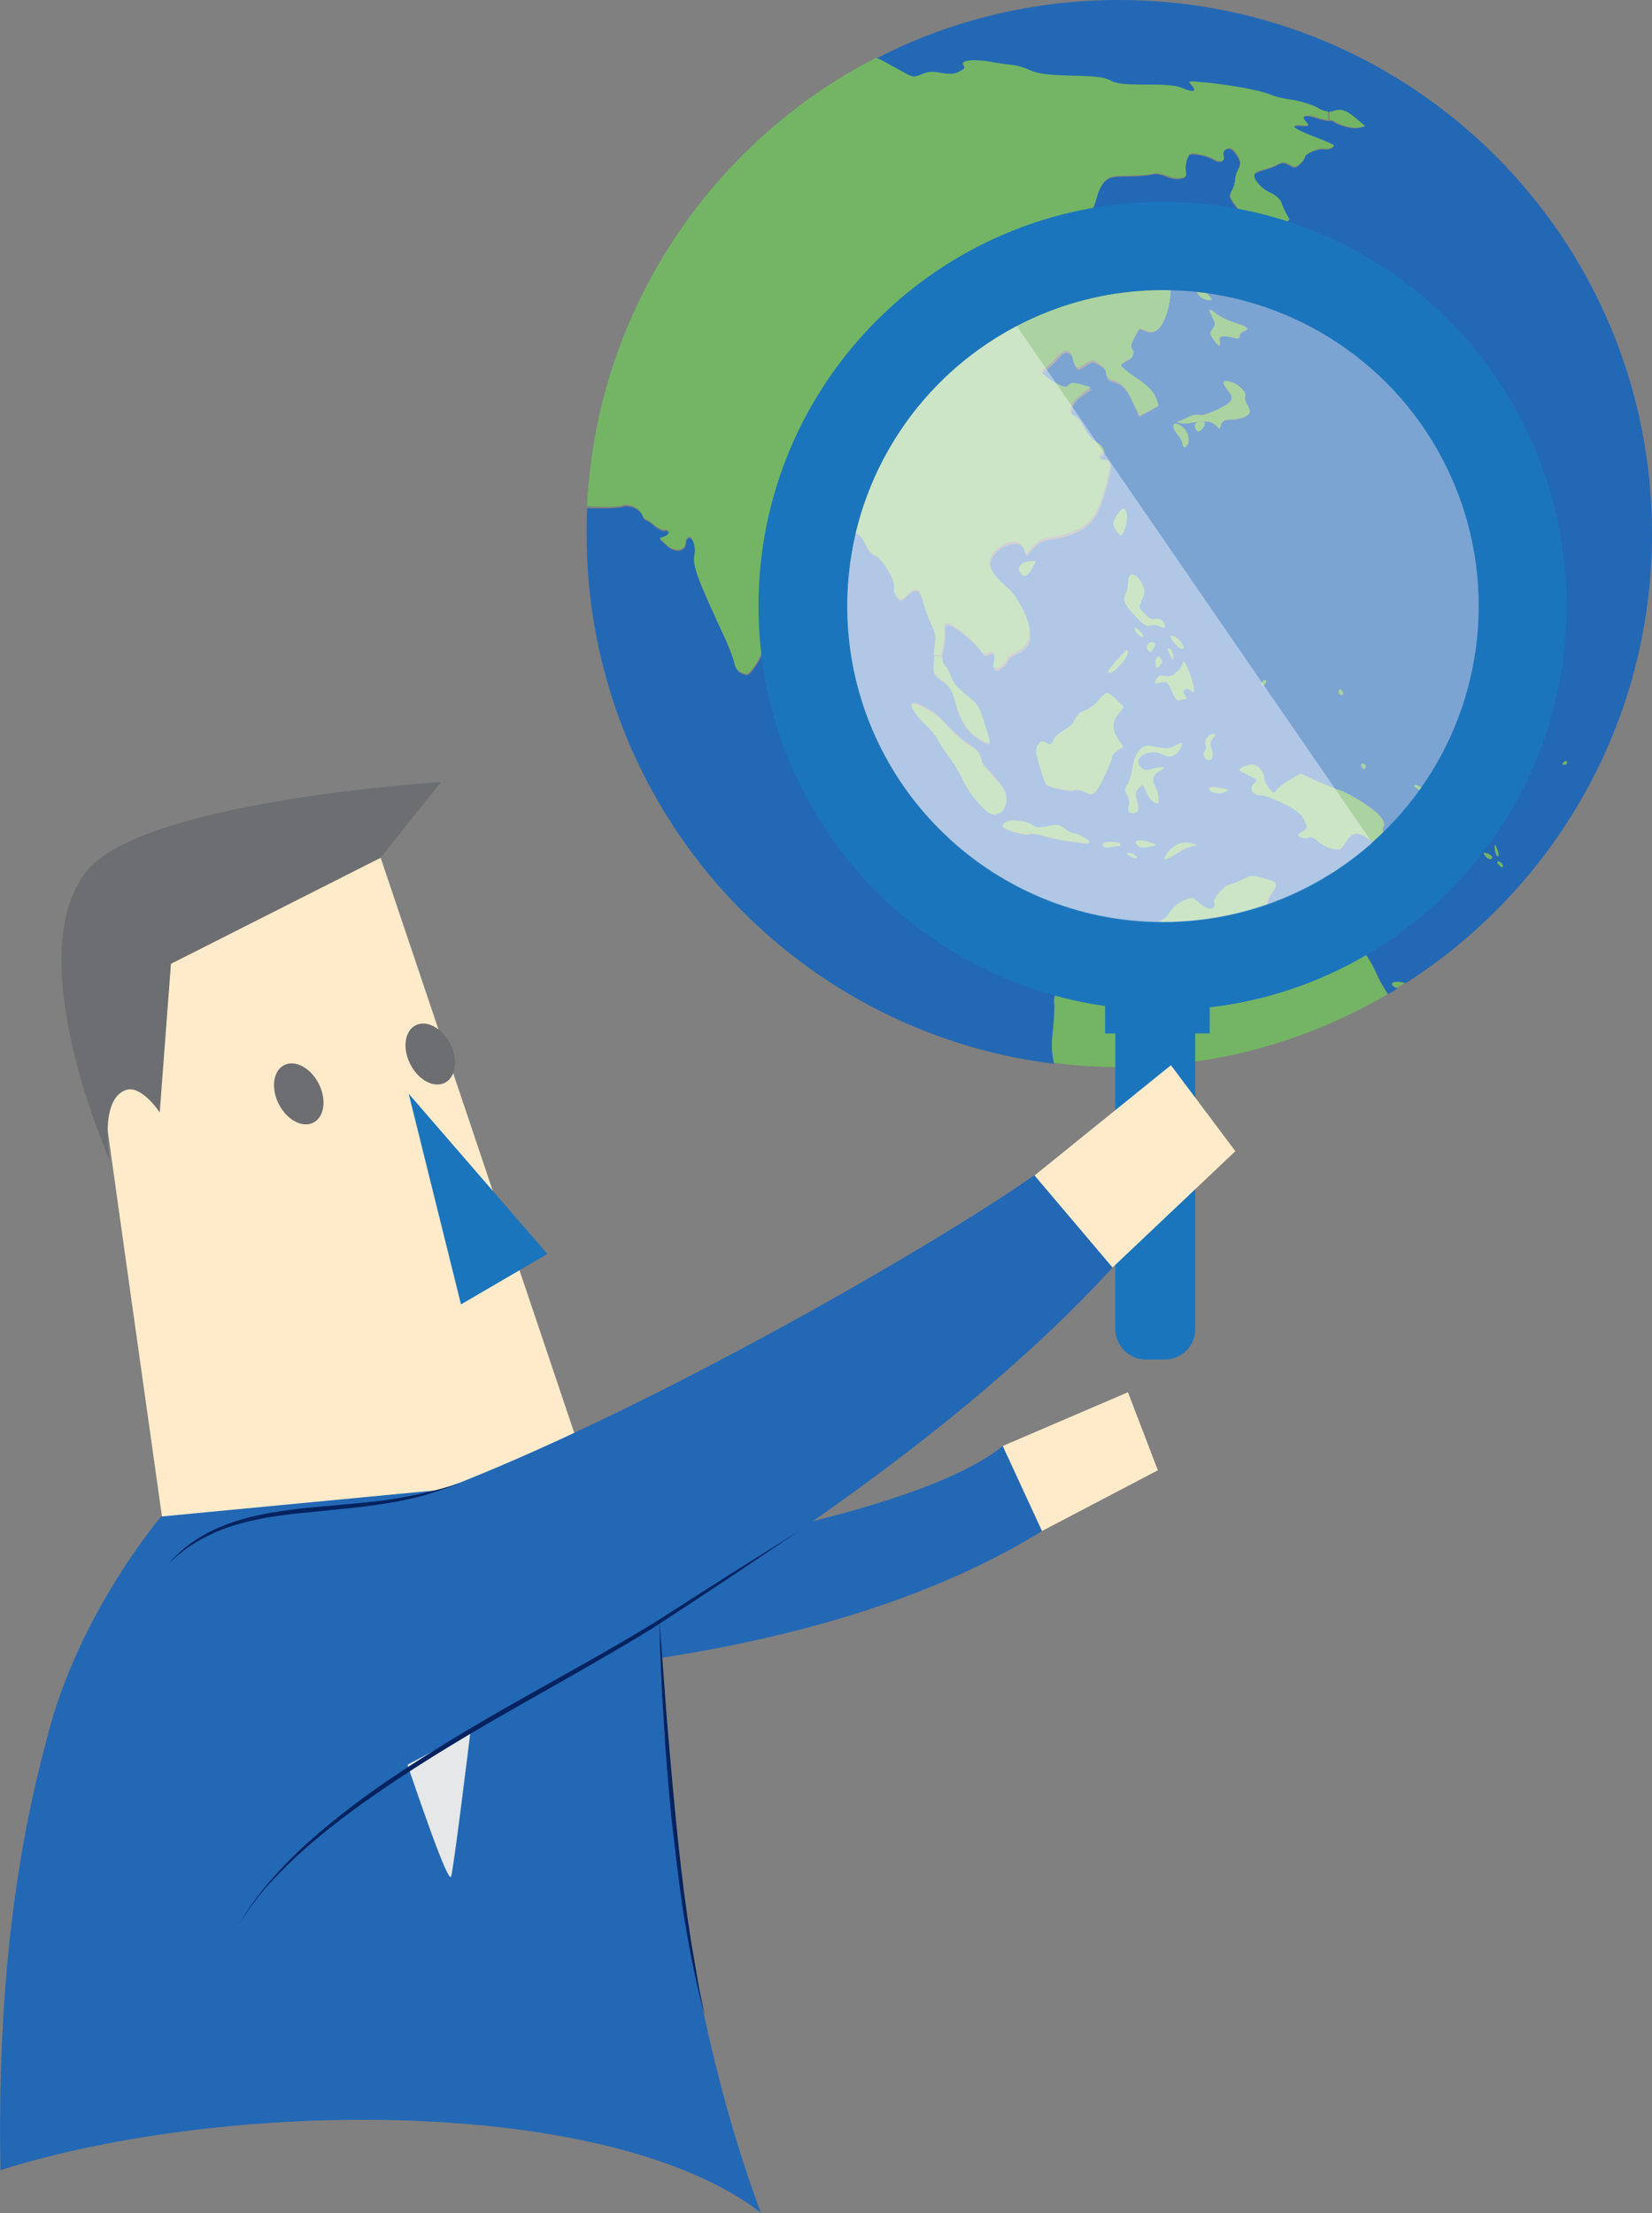 <?xml version="1.0" encoding="utf-8"?>
<!-- Generator: Adobe Illustrator 18.0.0, SVG Export Plug-In . SVG Version: 6.00 Build 0)  -->
<!DOCTYPE svg PUBLIC "-//W3C//DTD SVG 1.1//EN" "http://www.w3.org/Graphics/SVG/1.1/DTD/svg11.dtd">
<svg version="1.1" id="Layer_1" xmlns="http://www.w3.org/2000/svg" xmlns:xlink="http://www.w3.org/1999/xlink" x="0px" y="0px"
	 viewBox="0 0 353.7 473.7" enable-background="new 0 0 353.7 473.7" xml:space="preserve">
<rect x="0" y="0" width="353.7" height="473.7" fill="#808080" stroke="none"/>
<g>
	<g>
		<path fill="#2368B5" d="M239.6,0c-18.8,0-36.5,4.5-52.1,12.6c0.5,0.1,0.9,0.3,1.3,0.5c1.1,0.6,3,1.7,4.4,2.4
			c2.4,1.3,2.5,1.3,4.1,0.6c1.4-0.6,2.2-0.7,4.2-0.3c2,0.4,2.8,0.3,3.9-0.3c1.1-0.6,1.3-0.9,0.9-1.4c-0.8-1,2.1-1.4,5.7-0.7
			c1.6,0.3,3.7,0.6,4.6,0.7c0.9,0.1,2.7,0.6,3.9,1.1c1.9,0.9,3.4,1.1,8.9,1.2c5.3,0.1,7,0.4,8.3,1c1.3,0.7,2.8,0.9,7.7,0.9
			c4.5,0,6.6,0.3,7.9,0.8c2.2,0.9,3,0.6,1.9-0.7c-0.9-1-0.8-1,2.4-0.6c5.5,0.5,12.1,1.7,14.3,2.6c1.2,0.4,3.4,1,4.9,1.2
			c1.5,0.2,3.8,0.8,5,1.5c1.2,0.6,1.9,0.9,2.5,0.9c0.3,0,0.7-0.1,1.1-0.2c1.6-0.6,2.7-0.2,5.1,2l1.5,1.3l-1.2,0.3
			c-1.2,0.3-4.2-0.5-5.3-1.3c-0.3-0.3-0.8-0.3-1-0.2c0,0-0.1,0-0.2,0c-0.4,0-1.3-0.2-2.2-0.5c-2.6-0.9-3.8-0.6-2.6,0.8
			c0.8,0.9,0.8,0.9-0.8,0.8c-2.9-0.2-2.1,0.7,2.2,2.3c2.3,0.9,4.3,1.7,4.5,1.9c0.4,0.4-1,1-2.1,0.8c-1.2-0.2-4,1-4,1.8
			c0,0.2-0.4,0.9-1,1.4c-0.9,0.9-1.1,0.9-2.3,0.2c-1.2-0.6-1.5-0.6-2.6,0c-0.7,0.4-1.9,0.8-2.7,1c-0.8,0.2-1.7,0.6-2,0.8
			c-0.9,0.8,0.7,3.1,3.1,4.2c1.3,0.6,2.2,1.4,2.5,2.2c0.2,0.7,0.7,1.8,1.1,2.5c0.6,1.1,0.6,1.3,0,1.5c-0.5,0.2-0.6,0.6-0.4,1.1
			c0.2,0.4,0.4,1.3,0.4,2c0.1,0.6,0.3,1.5,0.5,2c0.2,0.6,0,0.9-0.7,1.1c-0.8,0.3-1.4-0.1-2.7-1.5c-0.9-1-2.5-2.5-3.5-3.2
			c-1-0.7-2.7-2.5-3.9-4.1c-2-2.7-2.1-2.8-1.4-4.1c0.4-0.7,0.7-1.8,0.7-2.4c0-0.6,0.3-1.6,0.7-2.2c0.7-1.2,0.4-2.2-1-3.9
			c-1-1.1-2.7-0.3-2.2,1.1c0.4,1.2-0.8,1.6-2.2,0.7c-0.6-0.4-2-0.9-3.1-1c-1.9-0.3-2-0.2-2.5,1c-0.3,0.7-0.4,1.9-0.3,2.6
			c0.2,1.1,0.1,1.3-1.1,1.5c-0.7,0.2-2,0-3.1-0.5c-1.2-0.5-2.2-0.6-3-0.4c-0.7,0.2-3,0.4-5.1,0.4c-3.3,0-4,0.2-5,1.1
			c-0.6,0.6-1.4,2.1-1.7,3.3c-0.3,1.2-0.8,2.7-1.2,3.2c-0.6,1-0.6,1.1,1.3,2c2,1,4.2,1.3,5.8,0.7c1.3-0.4,5.2,2.6,6.4,5
			c0.5,1,1.3,2,1.8,2.3c1.9,1,2.3,7.8,0.7,12.2c-1.1,3-2.4,4-4.2,3.4c-0.7-0.3-1.3-0.5-1.4-0.5c-0.1,0-0.6,0.9-1.2,1.9
			c-0.7,1.4-0.9,2.1-0.5,2.5c0.7,0.8,0.2,1.9-1.2,2.5c-0.6,0.3-1.2,0.7-1.2,1c0,0.3,1.5,1.5,3.3,2.7c2.3,1.6,3.5,2.8,4.1,4
			c0.4,1,0.7,1.8,0.6,1.9c-0.1,0.1-1.1,0.6-2.1,1.2l-1.9,1l-1.2-2.7c-1.3-3-2.4-4.2-4.4-4.7c-1-0.3-1.3-0.6-1.3-1.5
			c0-0.7-0.5-1.4-1.5-2c-1.5-0.9-1.5-0.9-3.1,0.1c-1.6,1-1.6,1-2.1,0.1c-0.3-0.5-0.5-1.3-0.5-1.6c0-0.4-0.4-0.9-0.9-1.2
			c-0.7-0.4-1.2-0.2-2.5,1.3c-0.9,1-2,2-2.5,2.3c-0.8,0.4-0.8,0.6-0.3,1.3c0.3,0.4,1.5,1.3,2.7,1.9c1.8,1,2.1,1,2.7,0.4
			c0.6-0.6,1-0.6,2.7-0.1l2.1,0.6l-1.2,0.8c-2.1,1.4-2.8,2.2-3.1,3.5c-0.3,1.1-0.1,1.4,0.8,1.8c0.6,0.3,1.6,1.4,2.1,2.6
			c0.5,1.1,1.6,2.4,2.4,2.9c1.7,1,2.2,2.1,1.2,2.6c-0.9,0.5-0.5,1.3,0.7,1.3c1.5,0,1.5,0.9,0.1,5.9c-1.7,6.1-3.3,8.1-7.3,9.6
			c-1.6,0.6-3.5,1.1-4.3,1.1c-1.8,0.1-3.2,0.9-4.4,2.4l-1,1.2l-0.4-1.2c-0.6-1.5-1.9-1.9-3.9-1.1c-1.8,0.8-2.9,2-3.4,3.5
			c-0.4,1.4,1.1,3.8,3.6,5.8c2,1.6,4.3,5.6,4.8,8.6c0.5,2.6-0.4,4.2-2.6,5.2c-1,0.5-2,1.2-2.1,1.7c-0.4,1.1-2.4,2.5-2.8,1.8
			c-0.2-0.3-0.2-0.9,0-1.3c0.2-0.5,0.1-1.2,0-1.6c-0.2-0.6-0.5-0.7-1.2-0.3c-0.8,0.4-1.1,0.3-1.7-0.6c-1.5-2.2-6-5.8-7.2-5.8
			c-0.4,0-0.6,0.5-0.5,1.6c0.1,0.9-0.1,2.7-0.4,3.9c-0.1,0.6-0.2,1.1-0.3,1.5c-0.1,0.9,0.1,1.3,0.7,2.1c0.5,0.7,1.1,1.9,1.3,2.5
			c0.1,0.3,0.3,0.6,0.6,1c0.6,0.7,1.5,1.6,2.4,2.4c2.6,2.1,2.9,2.5,4,5.9c0.6,2,1.2,3.9,1.2,4.1c0,0.8-1,0.5-3-1
			c-2.1-1.5-3.5-3.9-4.6-8.2c-0.4-1.4-0.8-2.2-1.6-3c-0.3-0.3-0.6-0.5-1-0.8c-1.9-1.4-1.9-1.5-1.8-3.8c0-0.5,0.1-1,0.1-1.6
			c0.1-0.9,0.2-1.9,0.3-2.5c0.2-1.3,0-2.3-0.9-4.2c-0.7-1.4-1.4-3.5-1.7-4.7c-0.7-2.7-1.6-3.2-3.2-1.6c-0.7,0.6-1.4,1.2-1.5,1.2
			c-0.7,0-1.8-1.6-1.5-2.4c0.4-1.4-2.3-6.3-3.9-7c-0.9-0.4-1.7-1.3-2.2-2.4c-0.9-2.1-2-2.9-3-2.3c-0.4,0.2-1.9,0.6-3.4,0.9
			c-2.7,0.6-3.7,1.4-3.3,2.8c0.1,0.5-0.3,1-1.5,1.6c-0.9,0.4-1.9,1.3-2.2,2c-0.3,0.6-0.9,1.3-1.4,1.5c-0.5,0.2-1.3,0.9-1.7,1.6
			c-0.4,0.7-1.7,2-2.9,2.9c-1.6,1.2-2.1,1.9-2,2.8c0.5,5-0.2,9.2-2,11.7c-1.7,2.4-1.8,2.5-3.2,1.9c-0.8-0.4-1.3-1.1-1.5-2.1
			c-0.2-0.9-1.1-3.3-2.1-5.5c-6-12.9-6.9-15.4-6.4-17.7c0.4-1.6-0.5-4-1.3-3.7c-0.3,0.1-0.6,0.5-0.6,0.9c0,2.1-2.4,2.5-4.3,0.6
			l-1.3-1.2l1.1-0.4c1.2-0.4,1.1-1.7-0.1-1.4c-0.4,0.1-1.4-0.4-2.2-1.1c-0.8-0.7-1.6-1.2-1.8-1.2c-0.2,0-0.5-0.4-0.7-0.9
			c-0.4-1.4-2.9-2.5-4.2-2c-0.7,0.3-4.3,0.4-7.7,0.3c-0.1,1.9-0.1,3.7-0.1,5.6c0,58.3,43.7,106.4,100.1,113.3c0-0.2-0.1-0.5-0.1-0.7
			c-0.4-2-0.4-3.9,0-6.9c0.3-2.3,0.4-4.6,0.2-5.2c-0.1-0.6,0.1-1.9,0.5-3c0.7-1.9,0.9-2.1,6-4.2c2.9-1.2,5.8-2.2,6.5-2.2
			c1.9,0,4.4-1.9,5.7-4.4c0.8-1.5,1.4-2.1,1.9-2c1.4,0.5,1.6,0.4,1.5-0.6c-0.1-0.7,0.2-1.1,0.8-1.3c0.5-0.2,1.4-1,2-1.9
			c0.6-0.9,1.9-1.9,2.9-2.4c1.7-0.7,1.9-0.7,2.8,0.2c1.7,1.6,2.9,2,3.5,1.3c0.3-0.3,0.4-0.8,0.2-0.9c-0.5-0.5,1.9-3.6,3.1-3.9
			c0.6-0.2,2-0.7,3-1.2c1.5-0.8,2.1-0.8,3.8-0.4c3.7,1,3.8,1.2,2.4,3.2c-1.8,2.7-1.3,3.7,3,6.7c2,1.4,3.9,2.5,4.2,2.4
			c0.3-0.1,1.3-1.2,2.1-2.4c1.2-1.6,1.7-2.8,1.8-4.8c0.3-2.8,1.6-6.6,2.3-6.6c0.2,0,0.7,1.1,1.1,2.5c0.4,1.4,1.3,3,1.9,3.6
			c1.5,1.4,2.3,5.2,1.7,7.5c-0.4,1.5-0.4,1.8,1.1,3.3c0.9,0.9,2.3,3.1,3.1,4.9c0.6,1.4,1.6,3.2,2.5,4.5c0.7-0.4,1.4-0.8,2.1-1.3
			c-0.3,0-0.5,0-0.7-0.2c-1.1-0.7-0.3-1.2,1.4-1c0.5,0.1,0.8,0.1,0.9,0.2c31.8-20.3,52.8-55.8,52.8-96.3C353.7,51.1,302.6,0,239.6,0
			z M291.7,163.5c0.3,0,0.6,0.3,0.6,0.6c0,0.3-0.1,0.6-0.3,0.6c-0.1,0-0.4-0.3-0.6-0.6C291.3,163.7,291.4,163.5,291.7,163.5z
			 M286.9,147.6c0.1,0,0.4,0.3,0.6,0.6c0.2,0.3,0.1,0.6-0.3,0.6c-0.3,0-0.6-0.3-0.6-0.6C286.6,147.8,286.8,147.6,286.9,147.6z
			 M270.6,145.7c0.3-0.2,0.5-0.1,0.5,0.2c0,0.3-0.2,0.6-0.5,0.8c-0.3,0.2-0.5,0.1-0.5-0.2C270.2,146.2,270.4,145.8,270.6,145.7z
			 M260.5,67.2c0.9,0.7,2.7,1.6,4,1.9c2.6,0.8,3.3,1.4,1.9,1.8c-0.5,0.2-0.9,0.6-0.9,1c0,0.5-0.3,0.6-1.3,0.4
			c-2.5-0.6-3.2-0.5-3,0.7c0.2,1.4-0.1,1.3-1.3-0.3c-0.9-1.2-0.9-1.4-0.2-2.3c0.6-0.9,0.6-1.2,0-2.4
			C258.6,65.9,258.7,65.8,260.5,67.2z M250.2,53.4c-1.9-2.2-2.9-3.6-2.6-3.7c0.3-0.1,1,0.4,1.6,1.1c1.3,1.7,2.9,3.2,5.4,5.1
			c2.1,1.5,3.1,3,1.8,2.4c-1.5-0.6-1.2,0.8,0.8,3.1c1.2,1.3,2.1,2.5,2.1,2.6c0,0.6-1.8,0.1-2.5-0.6c-0.4-0.4-1.4-2.1-2.1-3.6
			C254,58.2,251.9,55.3,250.2,53.4z M252.9,91.2c1.3,0.8,1.9,2.5,1.5,3.8c-0.4,0.9-1.1,1-1.1,0.1c0-0.4-0.5-1.3-1.1-2
			C250.6,91.2,251.1,90,252.9,91.2z M253,137.7c1.1,1.6-0.3,1.5-1.6-0.1c-0.5-0.7-0.9-1.3-0.8-1.4C251,135.8,252.3,136.6,253,137.7z
			 M250.4,138.8c0.5,0,1.1,1.9,0.8,2.3c-0.1,0.1-0.4-0.2-0.5-0.7c-0.2-0.5-0.4-1-0.5-1.2C250,139,250.1,138.8,250.4,138.8z
			 M252,143.8c0.7-0.6,1.3-1.6,1.3-2c0-1.2,1.8,2.8,2.2,4.9c0.3,1.6,0.3,1.7-0.5,1.1c-1.1-0.9-2.1,0-1.3,1.1
			c0.4,0.4,0.4,0.7,0.1,0.7c-0.3,0-0.8,0.1-1.2,0.3c-0.5,0.2-1-0.3-1.7-1.9c-0.9-2.1-1-2.2-2.4-1.9c-1.4,0.3-1.4,0.3-0.9-0.7
			c0.4-0.8,0.8-1,1.8-0.7C250.4,144.9,251,144.7,252,143.8z M247,138.8c-0.5,0.9-0.7,1-1.1,0.5c-0.7-0.8,0-1.9,1-1.7
			C247.4,137.7,247.5,137.9,247,138.8z M247.5,140.9c0.3-0.6,0.5-0.6,0.9,0c0.4,0.5,0.4,0.9-0.1,1.5c-0.6,0.8-0.6,0.8-0.9,0
			C247.3,142,247.3,141.3,247.5,140.9z M244.5,125c0.7,1.5,0.7,1.8,0,3.3c-0.7,1.7-0.7,1.8,0.6,3.1c0.9,0.9,1.6,1.3,2.3,1.1
			c0.6-0.2,1.3,0,1.6,0.5c0.8,1,0.5,1.7-0.6,1.1c-0.5-0.3-1.4-0.4-2-0.2c-0.9,0.2-1.5-0.1-3.2-1.9c-2.4-2.5-2.9-3.5-2.2-4.8
			c0.3-0.5,0.5-1.6,0.5-2.3C241.5,122.3,243.2,122.4,244.5,125z M244.7,136.3c-0.1,0.2-0.6-0.1-1-0.5c-0.4-0.4-0.8-1-0.8-1.3
			c0-0.3,0.5-0.1,1,0.5C244.5,135.5,244.9,136.1,244.7,136.3z M239,110.6c1.1-1.9,1.8-2.1,2.2-0.7c0.4,1.5-0.7,5.1-1.4,4.7
			c-0.3-0.2-0.8-0.8-1.1-1.4C238.3,112.2,238.3,111.8,239,110.6z M239.4,141c1.7-1.9,2.1-2.1,2.1-1.4c0,0.5-0.7,1.7-1.6,2.7
			c-1.5,1.6-2.6,2.2-2.6,1.4C237.3,143.5,238.2,142.2,239.4,141z M218.6,122.8c-1.2-1.2,0-2.7,2.3-2.7c1,0,1,0,0.1,1.5
			C220,123.3,219.4,123.6,218.6,122.8z M212.1,173.9c-1.7-1-4.8-4.8-5.9-7.2c-0.5-1.3-1.8-3.4-2.8-4.7c-1-1.3-2.1-3-2.5-3.8
			c-0.4-0.8-1.6-2.2-2.7-3.3c-2.3-2.2-3.7-4.5-2.7-4.5c1.2,0,4.4,1.8,5.8,3.2c3.8,3.9,4.5,4.6,6.3,5.7c1.7,1.1,2.5,2.1,2.6,3.5
			c0,0.3,0.5,1,1.1,1.6c0.6,0.6,1.7,1.9,2.4,2.7c0.8,0.8,1.5,2.1,1.7,2.9C216,172.8,214,175,212.1,173.9z M233.2,180.3
			c-0.1,0.2-0.5,0.4-0.8,0.3c-0.3,0-1.9-0.3-3.6-0.5c-1.7-0.2-4-0.7-5.3-1.1c-1.2-0.4-2.6-0.6-3.2-0.4c-1.1,0.3-5.6-1-5.6-1.7
			c0-1.5,4.2-1.6,6.4-0.2c0.8,0.5,1.5,0.6,3.3,0.2c2-0.4,2.4-0.4,3.5,0.5c0.7,0.5,1.5,1,1.8,1C230.7,178.3,233.5,179.9,233.2,180.3z
			 M239.5,181.1c-0.3,0-1,0.1-1.6,0.2c-0.5,0.1-1.2,0.1-1.5,0c-0.3-0.1-0.5-0.4-0.3-0.7c0.4-0.6,3.4-0.5,3.7,0
			C240,180.9,239.9,181.1,239.5,181.1z M239.6,158.6l0.9,1.3l-1.2,0.8c-0.6,0.4-1.2,1-1.2,1.3c0,1.1-3,7.3-3.8,7.8
			c-0.5,0.3-1.1,0.3-2-0.2c-0.7-0.4-1.7-0.6-2.1-0.4c-1.2,0.4-5.8-0.6-6.3-1.3c-0.4-0.6-1.4-4-2-6.4c-0.2-0.7,0-1.5,0.4-2.1
			c0.5-0.7,0.8-0.8,1.7-0.3c0.9,0.5,1.1,0.4,1.6-0.7c0.3-0.7,1.3-1.6,2.3-2.1c1-0.5,2-1.5,2.3-2.3c0.4-1,1.1-1.6,2.2-1.9
			c0.9-0.3,2.1-1.3,2.8-2.1c0.7-0.9,1.5-1.6,1.8-1.6c0.3,0,1.2,0.7,2.1,1.5l1.5,1.5l-1.2,1.6C238,154.8,238.1,156.4,239.6,158.6z
			 M243.4,183.6c-0.1,0.1-0.7-0.1-1.4-0.4c-0.7-0.4-0.9-0.6-0.5-0.7C242.3,182.5,243.7,183.3,243.4,183.6z M245.7,181.3
			c-1.2,0.2-1.9,0.1-2.2-0.4c-0.9-1,0.1-1.3,2.3-0.7C248,180.8,248,180.9,245.7,181.3z M248.5,164.9c-1.6,0.9-2,1.9-1.1,3.5
			c0.4,0.7,0.7,1.9,0.7,2.6c0,1.1-0.1,1.2-0.9,0.7c-0.5-0.3-1.3-1.3-1.7-2.2c-0.7-1.7-0.7-1.7-1.6-0.8c-0.8,0.8-0.9,1.2-0.4,2.7
			c0.4,1.4,0.4,2.1-0.1,2.4c-0.8,0.5-1.2,0.1-1.6,0.1h0c-0.2-1-0.2-1.1,0-1.6c0.2-0.5,0-1.5-0.4-2.1c-0.7-1-0.6-1.3,0.1-2.3
			c0.4-0.6,0.9-2.3,1.1-3.7c0.2-1.7,0.7-2.9,1.5-3.7c1-1,1.3-1.1,3.6-0.6c2,0.4,2.8,0.3,3.8-0.2c1.8-0.9,1.9-0.9,1.3,0.4
			c-0.6,1.4-1.8,2-3.1,1.7c-0.2-0.1-0.5-0.2-0.7-0.3c-2.9-1.5-6.7,0.7-4.7,2.7c0.7,0.7,1.2,0.8,2.5,0.4c1-0.3,1.8-0.4,2.2-0.4
			C249.4,164.2,249.3,164.5,248.5,164.9z M255.6,181.1c-0.7,0-2.2,0.7-3.4,1.5c-2.8,1.8-3.5,1.8-2.2,0.1c1.3-1.9,3.4-2.7,5.4-2.1
			C256.7,181,256.7,181,255.6,181.1z M258.1,162.3c-0.4-0.4-0.4-0.8-0.1-1.4c0.3-0.5,0.4-1.1,0.2-1.3c-0.4-0.7,0.6-2.4,1.5-2.4
			c0.7,0,0.7,0.1,0,0.9c-0.6,0.7-0.7,1.1-0.3,2.1C260.1,162.1,259.3,163.5,258.1,162.3z M262.4,169.4c-1,0.4-1.5,0.4-2.7,0.1
			c-1-0.3-1.1-1.1-0.2-1.1c0.4,0,1.3,0.1,2.2,0.3C263.1,169,263.2,169.1,262.4,169.4z M261.4,90.8l-0.4,1l-0.8-0.8
			c-0.5-0.5-1.3-0.8-2.4-0.8c0.3,0.3,0.1,1.1-0.4,1.6c-0.8,0.8-1.2,0.7-1.5-0.2c-0.2-0.5,0-1,0.5-1.3c-0.4,0.1-0.9,0.1-1.4,0.2
			c-1.2,0.2-2,0.2-2.6,0c-0.4-0.2-0.6-0.3-0.3-0.3c0.3,0,1.2-0.4,2-0.8c1-0.5,1.7-0.7,2.5-0.6c0.8,0.1,1.7-0.1,3.7-1
			c3.7-1.8,4.1-2.3,2.5-4.3c-1.5-1.8-1.1-2.4,1.1-1.6c1.6,0.6,3,2.3,2.6,3c-0.2,0.3,0.1,1.1,0.5,1.8c0.6,1,0.7,1.5,0.3,2
			c-0.6,0.7-2.3,1.2-4.2,1.2C262.1,89.9,261.8,90.1,261.4,90.8z M295,181.6c-1.3-2-3.8-3.5-5-3.1c-0.5,0.2-1.4,1-1.9,1.9
			c-0.9,1.5-1.1,1.6-2.7,1.3c-1-0.2-2.3-0.8-3-1.5c-0.9-0.8-1.5-1.1-2.2-0.9c-0.5,0.2-1.3,0.1-1.7-0.1c-0.6-0.4-0.6-0.5,0.4-1.2
			c1.2-0.8,1.2-0.8,0.4-2.5c-0.6-1.3-1.5-2.1-4.4-3.5c-2-1-4.3-1.8-5-1.8c-1.7,0-2.5-1.6-1.2-2.6c0.8-0.6,0.7-0.7-1.4-1.7
			c-2.2-1.1-2.2-1.1-1.2-1.7c0.6-0.3,1.5-0.6,2.1-0.6c1.1,0,2.5,1.6,2.5,2.9c0,0.4,0.4,1.3,1,2.1c1,1.3,1,1.3,1.8,0.4
			c0.4-0.5,1.7-1.5,2.9-2.2l2.2-1.2l3,1.4c1.7,0.7,4,1.7,5.2,2.1c1.2,0.4,3.6,1.7,5.4,2.9c3.3,2.2,4.8,4,4,5.1
			c-0.7,0.8,2,4.6,4.7,6.6c3,2.3,3,2.5-0.4,1.5C297.5,184.2,296.1,183.4,295,181.6z M302.6,193.1c-0.3,0-0.6-0.1-0.6-0.3
			c0-0.1,0.3-0.4,0.6-0.6c0.3-0.2,0.6-0.1,0.6,0.3C303.1,192.8,302.9,193.1,302.6,193.1z M303.5,175.2c-1.8,1.4-1.7,1.3-3.3,0.5
			l-1.2-0.6l1.8-0.3c1-0.2,2.5-1,3.4-1.7c1-0.8,1.6-1.1,1.6-0.8C305.8,173.2,305.3,174,303.5,175.2z M307.2,171.8
			c-0.1,0.3-0.5,0-1-0.7c-0.4-0.7-1.4-1.6-2.2-2c-0.8-0.4-1.3-0.9-1.2-1C303.4,167.4,307.5,170.7,307.2,171.8z M311.1,177.6
			c-0.2,0.1-0.7,0-0.9-0.3c-0.3-0.3-0.6-1.2-0.8-2c-0.3-1.3-0.2-1.3,0.3-0.5c0.3,0.5,0.9,1.3,1.2,1.7
			C311.3,176.9,311.4,177.4,311.1,177.6z M312.8,176.9c0.3,0,0.8,0.4,1.3,0.9c0.5,0.5,0.6,0.9,0.4,0.9c-0.3,0-0.9-0.4-1.3-0.9
			C312.7,177.3,312.5,176.9,312.8,176.9z M314.9,181.6c-0.2,0-0.6-0.4-1-0.9c-0.3-0.5-0.4-0.9-0.1-0.9c0.3,0,0.7,0.4,1,0.9
			C315,181.2,315.1,181.6,314.9,181.6z M317.6,180c0.6,0.6,0.9,1.2,0.6,1.2c-0.3,0-0.9-0.4-1.3-0.9
			C315.6,178.8,316.3,178.6,317.6,180z M318.1,183.2c-0.6-0.8-0.5-0.9,0.7-0.4c0.4,0.2,0.7,0.5,0.7,0.7
			C319.5,184.2,318.7,184,318.1,183.2z M335,163c0.3-0.2,0.5-0.1,0.5,0.2c0,0.3-0.2,0.5-0.5,0.5c-0.3,0-0.5-0.1-0.5-0.2
			S334.7,163.2,335,163z M321.7,185.6c-0.1,0.1-0.5-0.1-0.8-0.5c-0.4-0.4-0.4-0.7-0.1-0.7C321.4,184.4,322,185.3,321.7,185.6z
			 M320.8,183.2c-0.1,0.3-0.3,0.1-0.5-0.4c-0.2-0.5-0.3-1.2-0.3-1.6c0-0.5,0.2-0.4,0.5,0.4C320.7,182.2,320.8,182.9,320.8,183.2z"/>
		<path fill="#73B564" d="M302.6,192.2c-0.3,0.2-0.6,0.5-0.6,0.6c0,0.1,0.3,0.3,0.6,0.3c0.3,0,0.6-0.3,0.6-0.6
			C303.1,192.1,302.9,192,302.6,192.2z"/>
		<path fill="#73B564" d="M298.5,211.2c0.2,0.1,0.5,0.2,0.7,0.2c0.5-0.3,1.1-0.7,1.6-1c-0.2-0.1-0.5-0.1-0.9-0.2
			C298.2,210,297.4,210.5,298.5,211.2z"/>
		<path fill="#73B564" d="M292.1,164.6c0.1,0,0.3-0.3,0.3-0.6c0-0.3-0.3-0.6-0.6-0.6c-0.3,0-0.4,0.3-0.2,0.6
			C291.7,164.4,291.9,164.6,292.1,164.6z"/>
		<path fill="#73B564" d="M287.2,148.7c0.3,0,0.4-0.3,0.3-0.6c-0.2-0.3-0.5-0.6-0.6-0.6c-0.1,0-0.3,0.3-0.3,0.6
			C286.6,148.4,286.9,148.7,287.2,148.7z"/>
		<path fill="#73B564" d="M335,163.7c0.3,0,0.5-0.2,0.5-0.5c0-0.3-0.2-0.4-0.5-0.2c-0.3,0.2-0.5,0.4-0.5,0.5S334.7,163.7,335,163.7z
			"/>
		<path fill="#73B564" d="M320.9,185.1c0.3,0.4,0.7,0.6,0.8,0.5c0.3-0.3-0.3-1.2-0.9-1.2C320.5,184.4,320.5,184.7,320.9,185.1z"/>
		<path fill="#73B564" d="M320,181.2c0,0.4,0.1,1.2,0.3,1.6c0.2,0.5,0.4,0.6,0.5,0.4c0.1-0.3,0-1-0.3-1.6
			C320.2,180.8,320,180.7,320,181.2z"/>
		<path fill="#73B564" d="M318.7,182.8c-1.2-0.4-1.3-0.3-0.7,0.4c0.6,0.8,1.4,0.9,1.4,0.3C319.5,183.3,319.1,183,318.7,182.8z"/>
		<path fill="#73B564" d="M317.6,180c-1.3-1.4-2-1.2-0.7,0.2c0.5,0.5,1.1,0.9,1.3,0.9C318.5,181.1,318.2,180.6,317.6,180z"/>
		<path fill="#73B564" d="M313.8,179.7c-0.3,0-0.2,0.4,0.1,0.9c0.3,0.5,0.7,0.9,1,0.9c0.2,0,0.1-0.4-0.1-0.9
			C314.5,180.1,314.1,179.7,313.8,179.7z"/>
		<path fill="#73B564" d="M314.1,177.8c-0.5-0.5-1.1-0.9-1.3-0.9c-0.3,0-0.1,0.4,0.4,0.9c0.5,0.5,1.1,0.9,1.3,0.9
			C314.7,178.8,314.5,178.4,314.1,177.8z"/>
		<path fill="#73B564" d="M309.6,174.8c-0.5-0.8-0.5-0.8-0.3,0.5c0.2,0.8,0.5,1.7,0.8,2c0.3,0.3,0.7,0.5,0.9,0.3
			c0.3-0.2,0.2-0.6-0.2-1.1C310.5,176.1,310,175.3,309.6,174.8z"/>
		<path fill="#73B564" d="M302.7,168.1c-0.1,0.1,0.4,0.6,1.2,1c0.8,0.4,1.8,1.3,2.2,2c0.5,0.7,0.9,1,1,0.7
			C307.5,170.7,303.4,167.4,302.7,168.1z"/>
		<path fill="#73B564" d="M304.3,173c-0.9,0.8-2.4,1.5-3.4,1.7l-1.8,0.3l1.2,0.6c1.5,0.9,1.4,0.9,3.3-0.5c1.8-1.3,2.3-2,2.3-3
			C305.8,171.9,305.2,172.2,304.3,173z"/>
		<path fill="#73B564" d="M300.8,183.7c-2.8-2.1-5.4-5.8-4.7-6.6c0.8-1-0.6-2.9-4-5.1c-1.8-1.2-4.2-2.5-5.4-2.9
			c-1.2-0.4-3.6-1.4-5.2-2.1l-3-1.4l-2.2,1.2c-1.2,0.7-2.5,1.7-2.9,2.2c-0.7,0.9-0.8,0.9-1.8-0.4c-0.6-0.7-1-1.6-1-2.1
			c0-1.3-1.4-2.9-2.5-2.9c-0.6,0-1.5,0.3-2.1,0.6c-1,0.6-1,0.6,1.2,1.7c2,1,2.1,1.1,1.4,1.7c-1.3,1-0.6,2.6,1.2,2.6
			c0.8,0,3,0.8,5,1.8c2.9,1.5,3.8,2.2,4.4,3.5c0.8,1.7,0.8,1.7-0.4,2.5c-1,0.7-1.1,0.8-0.4,1.2c0.4,0.2,1.2,0.3,1.7,0.1
			c0.7-0.2,1.3,0,2.2,0.9c0.7,0.6,2,1.3,3,1.5c1.7,0.3,1.8,0.2,2.7-1.3c0.5-0.9,1.4-1.8,1.9-1.9c1.3-0.4,3.7,1.1,5,3.1
			c1.2,1.7,2.5,2.6,5.5,3.5C303.8,186.2,303.8,186,300.8,183.7z"/>
		<path fill="#73B564" d="M291.5,203.2c-1.5-1.5-1.6-1.8-1.1-3.3c0.7-2.3-0.2-6.1-1.7-7.5c-0.6-0.6-1.5-2.2-1.9-3.6
			c-0.4-1.4-0.9-2.5-1.1-2.5c-0.7,0-2,3.8-2.3,6.6c-0.2,1.9-0.6,3.1-1.8,4.8c-0.9,1.2-1.8,2.3-2.1,2.4c-0.3,0.1-2.2-1-4.2-2.4
			c-4.3-3-4.8-4.1-3-6.7c1.4-2.1,1.3-2.2-2.4-3.2c-1.7-0.5-2.2-0.4-3.8,0.4c-1,0.5-2.3,1-3,1.2c-1.2,0.3-3.7,3.4-3.1,3.9
			c0.2,0.2,0.1,0.6-0.2,0.9c-0.6,0.7-1.8,0.2-3.5-1.3c-0.9-0.8-1.1-0.9-2.8-0.2c-1,0.4-2.3,1.4-2.9,2.4c-0.6,0.9-1.5,1.7-2,1.9
			c-0.6,0.2-0.8,0.7-0.8,1.3c0.1,1-0.2,1.1-1.5,0.6c-0.5-0.2-1.1,0.4-1.9,2c-1.3,2.5-3.7,4.4-5.7,4.4c-0.7,0-3.6,1-6.5,2.2
			c-5,2.1-5.2,2.3-6,4.2c-0.4,1.1-0.6,2.5-0.5,3c0.1,0.6,0,2.9-0.2,5.2c-0.4,3.1-0.4,4.9,0,6.9c0.1,0.3,0.1,0.5,0.1,0.7
			c4.6,0.6,9.2,0.9,14,0.9c21,0,40.6-5.7,57.5-15.6c-0.9-1.4-1.9-3.2-2.5-4.5C293.8,206.3,292.4,204.1,291.5,203.2z"/>
		<path fill="#73B564" d="M284.8,25.8c0.2-0.1,0.7-0.1,1,0.2c1.1,0.8,4.1,1.6,5.3,1.3l1.2-0.3l-1.5-1.3c-2.5-2.1-3.5-2.5-5.1-2
			c-0.4,0.1-0.7,0.2-1.1,0.2l0.1,1.9C284.7,25.9,284.8,25.9,284.8,25.8z"/>
		<path fill="#73B564" d="M133.3,108.2c1.3-0.6,3.7,0.6,4.2,2c0.2,0.5,0.5,0.9,0.7,0.9c0.2,0,1,0.5,1.8,1.2c0.8,0.7,1.8,1.1,2.2,1.1
			c1.2-0.2,1.3,1,0.1,1.4l-1.1,0.4l1.3,1.2c1.9,1.9,4.3,1.6,4.3-0.6c0-0.4,0.3-0.7,0.6-0.9c0.8-0.3,1.6,2.1,1.3,3.7
			c-0.5,2.3,0.4,4.8,6.4,17.7c1,2.1,1.9,4.6,2.1,5.5c0.2,1.1,0.7,1.8,1.5,2.1c1.4,0.6,1.5,0.6,3.2-1.9c1.7-2.5,2.4-6.7,2-11.7
			c-0.1-0.9,0.4-1.5,2-2.8c1.2-0.9,2.5-2.2,2.9-2.9c0.4-0.7,1.2-1.4,1.7-1.6c0.5-0.2,1.1-0.8,1.4-1.5c0.3-0.6,1.3-1.5,2.2-2
			c1.1-0.5,1.6-1,1.5-1.6c-0.4-1.4,0.6-2.2,3.3-2.8c1.5-0.3,3-0.7,3.4-0.9c1.1-0.6,2.1,0.2,3,2.3c0.5,1.2,1.3,2.1,2.2,2.4
			c1.6,0.7,4.4,5.6,3.9,7c-0.2,0.8,0.8,2.4,1.5,2.4c0.2,0,0.9-0.5,1.5-1.2c1.7-1.6,2.6-1.1,3.2,1.6c0.3,1.2,1.1,3.3,1.7,4.7
			c0.9,1.9,1.1,2.9,0.9,4.2c-0.1,0.6-0.2,1.5-0.3,2.5l1.6,0.2c0-0.4,0.1-0.8,0.3-1.5c0.3-1.3,0.5-3,0.4-3.9
			c-0.1-1.1,0.1-1.6,0.5-1.6c1.2,0,5.7,3.6,7.2,5.8c0.6,0.9,0.9,1,1.7,0.6c0.7-0.4,1-0.3,1.2,0.3c0.2,0.4,0.2,1.2,0,1.6
			c-0.2,0.5-0.2,1.1,0,1.3c0.4,0.6,2.5-0.7,2.8-1.8c0.1-0.5,1.1-1.2,2.1-1.7c2.2-1,3-2.7,2.6-5.2c-0.5-2.9-2.8-7-4.8-8.6
			c-2.5-2-4-4.4-3.6-5.8c0.5-1.5,1.6-2.7,3.4-3.5c1.9-0.8,3.3-0.4,3.9,1.1l0.4,1.2l1-1.2c1.2-1.5,2.6-2.3,4.4-2.4
			c0.8,0,2.7-0.5,4.3-1.1c4-1.5,5.6-3.5,7.3-9.6c1.4-5,1.4-5.9-0.1-5.9c-1.2,0-1.7-0.8-0.7-1.3c1-0.5,0.5-1.6-1.2-2.6
			c-0.8-0.5-1.9-1.8-2.4-2.9c-0.5-1.1-1.5-2.3-2.1-2.6c-0.9-0.4-1.1-0.7-0.8-1.8c0.3-1.3,1-2,3.1-3.5l1.2-0.8l-2.1-0.6
			c-1.7-0.5-2.2-0.4-2.7,0.1c-0.6,0.6-0.9,0.5-2.7-0.4c-1.1-0.6-2.3-1.5-2.7-1.9c-0.5-0.6-0.5-0.8,0.3-1.3c0.5-0.3,1.6-1.3,2.5-2.3
			c1.3-1.4,1.8-1.7,2.5-1.3c0.5,0.3,0.9,0.8,0.9,1.2c0,0.4,0.2,1.1,0.5,1.6c0.5,0.9,0.5,0.9,2.1-0.1c1.6-1,1.6-1,3.1-0.1
			c1,0.6,1.5,1.3,1.5,2c0,0.8,0.3,1.2,1.3,1.5c2,0.5,3.1,1.7,4.4,4.7L244,89l1.9-1c1.1-0.5,2-1.1,2.1-1.2c0.1-0.1-0.2-1-0.6-1.9
			c-0.6-1.3-1.8-2.5-4.1-4c-1.8-1.2-3.3-2.5-3.3-2.7c0-0.2,0.5-0.7,1.2-1c1.4-0.6,1.9-1.7,1.2-2.5c-0.4-0.4-0.2-1.1,0.5-2.5
			c0.5-1.1,1.1-1.9,1.2-1.9c0.1,0,0.7,0.2,1.4,0.5c1.8,0.7,3.1-0.3,4.2-3.4c1.6-4.4,1.2-11.1-0.7-12.2c-0.5-0.3-1.3-1.3-1.8-2.3
			c-1.2-2.4-5.1-5.4-6.4-5c-1.7,0.6-3.8,0.3-5.8-0.7c-1.8-0.9-1.9-1-1.3-2c0.4-0.6,0.9-2,1.2-3.2c0.3-1.2,1.1-2.7,1.7-3.3
			c1-1,1.7-1.1,5-1.1c2.1,0,4.4-0.2,5.1-0.4c0.8-0.2,1.9-0.1,3,0.4c1.1,0.4,2.3,0.6,3.1,0.5c1.1-0.2,1.3-0.5,1.1-1.5
			c-0.1-0.7,0-1.9,0.3-2.6c0.5-1.3,0.6-1.3,2.5-1c1.1,0.2,2.5,0.6,3.1,1c1.4,0.9,2.6,0.5,2.2-0.7c-0.4-1.3,1.3-2.2,2.2-1.1
			c1.4,1.7,1.7,2.6,1,3.9c-0.4,0.6-0.7,1.7-0.7,2.2c0,0.6-0.3,1.7-0.7,2.4c-0.7,1.3-0.6,1.4,1.4,4.1c1.2,1.5,2.9,3.4,3.9,4.1
			c1,0.7,2.5,2.1,3.5,3.2c1.4,1.5,1.9,1.8,2.7,1.5c0.7-0.2,0.9-0.5,0.7-1.1c-0.2-0.4-0.4-1.3-0.5-2c-0.1-0.6-0.3-1.5-0.4-2
			c-0.2-0.5-0.1-0.9,0.4-1.1c0.7-0.3,0.7-0.4,0-1.5c-0.4-0.7-0.9-1.8-1.1-2.5c-0.3-0.8-1.2-1.6-2.5-2.2c-2.3-1.1-4-3.4-3.1-4.2
			c0.3-0.3,1.2-0.6,2-0.8c0.8-0.2,2-0.6,2.7-1c1.1-0.6,1.5-0.5,2.6,0c1.2,0.6,1.4,0.6,2.3-0.2c0.5-0.5,1-1.1,1-1.4
			c0-0.7,2.9-2,4-1.8c1.1,0.2,2.5-0.3,2.1-0.8c-0.1-0.1-2.1-1-4.5-1.9c-4.3-1.7-5.1-2.5-2.2-2.3c1.6,0.1,1.6,0.1,0.8-0.8
			c-1.2-1.3,0-1.7,2.6-0.8c0.9,0.3,1.8,0.5,2.2,0.5l-0.1-1.9c-0.7,0-1.3-0.2-2.5-0.9c-1.2-0.6-3.5-1.3-5-1.5
			c-1.5-0.2-3.8-0.7-4.9-1.2c-2.2-0.9-8.8-2.1-14.3-2.6c-3.3-0.3-3.3-0.3-2.4,0.6c1.2,1.3,0.3,1.7-1.9,0.7c-1.3-0.6-3.4-0.8-7.9-0.8
			c-4.9,0-6.4-0.2-7.7-0.9c-1.3-0.7-3-0.9-8.3-1c-5.6-0.2-7-0.4-8.9-1.2c-1.3-0.6-3-1.1-3.9-1.1c-0.9-0.1-3-0.4-4.6-0.7
			c-3.6-0.6-6.5-0.3-5.7,0.7c0.4,0.5,0.3,0.8-0.9,1.4c-1.1,0.6-1.9,0.6-3.9,0.3c-2-0.4-2.8-0.3-4.2,0.3c-1.7,0.7-1.8,0.7-4.1-0.6
			c-1.3-0.7-3.3-1.8-4.4-2.4c-0.4-0.2-0.8-0.4-1.3-0.5c-35.2,18.1-59.8,54.1-61.8,95.9C129,108.6,132.7,108.5,133.3,108.2z"/>
		<path fill="#73B564" d="M270.6,146.6c0.3-0.2,0.5-0.5,0.5-0.8c0-0.3-0.2-0.3-0.5-0.2c-0.3,0.2-0.5,0.5-0.5,0.8
			C270.2,146.7,270.4,146.8,270.6,146.6z"/>
		<path fill="#73B564" d="M267.1,86.7c-0.4-0.7-0.7-1.5-0.5-1.8c0.4-0.7-1-2.4-2.6-3c-2.1-0.8-2.6-0.2-1.1,1.6
			c1.5,1.9,1.2,2.5-2.5,4.3c-1.9,0.9-2.8,1.2-3.7,1c-0.8-0.1-1.5,0-2.5,0.6c-0.8,0.4-1.7,0.8-2,0.8c-0.3,0-0.2,0.1,0.3,0.3
			c0.6,0.2,1.4,0.2,2.6,0c0.5-0.1,1-0.2,1.4-0.2c0.3-0.2,0.6-0.3,1-0.3c0.2,0,0.3,0.1,0.4,0.2c1.1,0,1.8,0.3,2.4,0.8l0.8,0.8l0.4-1
			c0.4-0.8,0.7-1,1.7-1c1.9,0,3.6-0.5,4.2-1.2C267.7,88.2,267.7,87.8,267.1,86.7z"/>
		<path fill="#73B564" d="M259.6,68c0.6,1.2,0.6,1.5,0,2.4c-0.6,0.9-0.6,1.1,0.2,2.3c1.2,1.6,1.5,1.7,1.3,0.3
			c-0.2-1.1,0.5-1.3,3-0.7c1,0.3,1.3,0.2,1.3-0.4c0-0.4,0.4-0.8,0.9-1c1.4-0.4,0.7-1.1-1.9-1.8c-1.3-0.4-3.1-1.3-4-1.9
			C258.7,65.8,258.6,65.9,259.6,68z"/>
		<path fill="#73B564" d="M261.7,168.8c-0.9-0.2-1.9-0.3-2.2-0.3c-0.9,0-0.8,0.8,0.2,1.1c1.2,0.3,1.7,0.3,2.7-0.1
			C263.2,169.1,263.1,169,261.7,168.8z"/>
		<path fill="#73B564" d="M259.3,160.1c-0.4-1-0.3-1.4,0.3-2.1c0.7-0.8,0.7-0.9,0-0.9c-0.9,0-1.9,1.7-1.5,2.4
			c0.2,0.2,0.1,0.8-0.2,1.3c-0.3,0.6-0.3,1,0.1,1.4C259.3,163.5,260.1,162.1,259.3,160.1z"/>
		<path fill="#73B564" d="M256.9,63.4c0.6,0.7,2.5,1.2,2.5,0.6c0-0.1-1-1.3-2.1-2.6c-2-2.3-2.4-3.7-0.8-3.1c1.3,0.5,0.3-0.9-1.8-2.4
			c-2.5-1.8-4.1-3.3-5.4-5.1c-0.5-0.7-1.2-1.2-1.6-1.1c-0.4,0.1,0.6,1.5,2.6,3.7c1.7,1.9,3.8,4.8,4.6,6.3
			C255.5,61.3,256.5,62.9,256.9,63.4z"/>
		<path fill="#73B564" d="M255.9,91.6c0.4,0.9,0.7,1,1.5,0.2c0.5-0.5,0.7-1.3,0.4-1.6c-0.4,0-0.9,0-1.4,0.1
			C255.9,90.6,255.7,91.1,255.9,91.6z"/>
		<path fill="#73B564" d="M256.4,90.3c0.5-0.1,1-0.1,1.4-0.1c-0.1-0.1-0.2-0.2-0.4-0.2C257,90,256.6,90.1,256.4,90.3z"/>
		<path fill="#73B564" d="M249.9,182.6c-1.2,1.7-0.5,1.7,2.2-0.1c1.2-0.8,2.8-1.4,3.4-1.5c1.1,0,1.1-0.1-0.3-0.5
			C253.3,179.9,251.3,180.7,249.9,182.6z"/>
		<path fill="#73B564" d="M247.6,145.4c-0.5,1-0.5,1,0.9,0.7c1.4-0.3,1.5-0.2,2.4,1.9c0.7,1.6,1.1,2.1,1.7,1.9
			c0.4-0.2,1-0.3,1.2-0.3c0.3,0,0.2-0.3-0.1-0.7c-0.9-1.1,0.2-2,1.3-1.1c0.7,0.6,0.8,0.5,0.5-1.1c-0.4-2.1-2.1-6.1-2.2-4.9
			c0,0.5-0.6,1.4-1.3,2c-1,0.9-1.6,1.1-2.6,0.9C248.4,144.5,248,144.7,247.6,145.4z"/>
		<path fill="#73B564" d="M252.1,93c0.6,0.7,1.1,1.7,1.1,2c0,0.9,0.8,0.9,1.1-0.1c0.5-1.2-0.2-2.9-1.5-3.8
			C251.1,90,250.6,91.2,252.1,93z"/>
		<path fill="#73B564" d="M253,137.7c-0.7-1.1-2-1.9-2.4-1.5c-0.1,0.1,0.3,0.7,0.8,1.4C252.7,139.3,254.1,139.4,253,137.7z"/>
		<path fill="#73B564" d="M248.9,164.2c-0.4,0-1.2,0.1-2.2,0.4c-1.4,0.4-1.8,0.3-2.5-0.4c-2-2,1.8-4.2,4.7-2.7
			c0.3,0.1,0.5,0.2,0.7,0.3c1.3,0.4,2.5-0.3,3.1-1.7c0.6-1.3,0.5-1.4-1.3-0.4c-1.1,0.6-1.9,0.6-3.8,0.2c-2.3-0.4-2.6-0.4-3.6,0.6
			c-0.7,0.7-1.2,1.9-1.5,3.7c-0.2,1.4-0.7,3.1-1.1,3.7c-0.7,1-0.7,1.2-0.1,2.2c0.4,0.6,0.6,1.7,0.4,2.2c-0.2,0.5-0.2,0.6,0,1.6h0
			c0.4,0,0.7,0.4,1.6-0.1c0.5-0.3,0.5-0.9,0.1-2.3c-0.4-1.6-0.4-2,0.4-2.8c0.9-0.9,0.9-0.9,1.6,0.8c0.4,1,1.1,1.9,1.7,2.2
			c0.8,0.4,0.9,0.4,0.9-0.7c0-0.7-0.3-1.8-0.7-2.6c-0.8-1.6-0.5-2.6,1.1-3.5C249.3,164.5,249.4,164.2,248.9,164.2z"/>
		<path fill="#73B564" d="M250.6,140.4c0.2,0.5,0.4,0.8,0.5,0.7c0.4-0.4-0.3-2.3-0.8-2.3c-0.3,0-0.4,0.2-0.3,0.4
			C250.2,139.4,250.4,140,250.6,140.4z"/>
		<path fill="#73B564" d="M243.2,132c1.7,1.8,2.3,2.1,3.2,1.9c0.6-0.2,1.5-0.1,2,0.2c1.1,0.6,1.4-0.1,0.6-1.1
			c-0.4-0.4-1-0.6-1.6-0.5c-0.7,0.2-1.4-0.1-2.3-1.1c-1.3-1.3-1.3-1.4-0.6-3.1c0.7-1.6,0.7-1.9,0-3.3c-1.3-2.6-3-2.7-3-0.2
			c0,0.8-0.2,1.8-0.5,2.3C240.3,128.5,240.8,129.5,243.2,132z"/>
		<path fill="#73B564" d="M248.4,142.4c0.5-0.6,0.5-1,0.1-1.5c-0.5-0.6-0.6-0.5-0.9,0c-0.2,0.4-0.3,1.1-0.1,1.5
			C247.7,143.2,247.8,143.2,248.4,142.4z"/>
		<path fill="#73B564" d="M246.8,137.5c-1-0.2-1.6,0.9-1,1.7c0.4,0.5,0.6,0.4,1.1-0.5C247.5,137.9,247.4,137.7,246.8,137.5z"/>
		<path fill="#73B564" d="M245.8,180.2c-2.2-0.6-3.2-0.3-2.3,0.7c0.4,0.5,1.1,0.6,2.2,0.4C248,180.9,248,180.8,245.8,180.2z"/>
		<path fill="#73B564" d="M242.9,134.5c0,0.3,0.3,0.9,0.8,1.3c0.4,0.4,0.9,0.6,1,0.5c0.2-0.1-0.2-0.7-0.8-1.3
			C243.4,134.4,242.9,134.2,242.9,134.5z"/>
		<path fill="#73B564" d="M241.5,182.6c-0.4,0-0.2,0.3,0.5,0.7c0.6,0.4,1.3,0.5,1.4,0.4C243.7,183.3,242.3,182.5,241.5,182.6z"/>
		<path fill="#73B564" d="M239.9,142.3c0.9-1,1.6-2.2,1.6-2.7c0-0.8-0.4-0.5-2.1,1.4c-1.2,1.3-2.1,2.5-2.1,2.7
			C237.3,144.5,238.4,143.9,239.9,142.3z"/>
		<path fill="#73B564" d="M239.8,114.5c0.7,0.4,1.8-3.2,1.4-4.7c-0.4-1.4-1.1-1.2-2.2,0.7c-0.7,1.2-0.8,1.7-0.3,2.5
			C239,113.7,239.5,114.3,239.8,114.5z"/>
		<path fill="#73B564" d="M240.6,151.3l-1.5-1.5c-0.8-0.9-1.8-1.5-2.1-1.5c-0.3,0-1.1,0.7-1.8,1.6c-0.7,0.9-2,1.8-2.8,2.1
			c-1.1,0.4-1.8,1-2.2,1.9c-0.3,0.8-1.3,1.8-2.3,2.3c-0.9,0.5-2,1.4-2.3,2.1c-0.5,1.1-0.7,1.2-1.6,0.7c-0.9-0.5-1.1-0.4-1.7,0.3
			c-0.4,0.5-0.5,1.4-0.4,2.1c0.6,2.4,1.7,5.9,2,6.4c0.5,0.7,5.1,1.6,6.3,1.3c0.4-0.2,1.4,0,2.1,0.4c0.9,0.5,1.5,0.5,2,0.2
			c0.8-0.5,3.8-6.7,3.8-7.8c0-0.3,0.5-0.9,1.2-1.3l1.2-0.8l-0.9-1.3c-1.5-2.2-1.6-3.8-0.3-5.6L240.6,151.3z"/>
		<path fill="#73B564" d="M236.1,180.6c-0.1,0.2,0,0.5,0.3,0.7c0.3,0.1,1,0.2,1.5,0c0.5-0.1,1.2-0.2,1.6-0.2c0.3,0,0.5-0.2,0.3-0.5
			C239.5,180.1,236.5,180,236.1,180.6z"/>
		<path fill="#73B564" d="M229.7,178.3c-0.3,0-1.1-0.4-1.8-1c-1.2-0.9-1.6-0.9-3.5-0.5c-1.8,0.4-2.4,0.4-3.3-0.2
			c-2.2-1.4-6.4-1.3-6.4,0.2c0,0.7,4.6,2,5.6,1.7c0.5-0.2,2,0,3.2,0.4c1.2,0.4,3.6,0.9,5.3,1.1c1.7,0.2,3.3,0.4,3.6,0.5
			c0.3,0,0.7-0.1,0.8-0.3C233.5,179.9,230.7,178.3,229.7,178.3z"/>
		<path fill="#73B564" d="M220.9,120.1c-2.3,0-3.5,1.5-2.3,2.7c0.8,0.8,1.4,0.5,2.4-1.2C221.9,120.1,221.9,120.1,220.9,120.1z"/>
		<path fill="#73B564" d="M215.4,170.3c-0.2-0.8-0.9-2.1-1.7-2.9c-0.8-0.8-1.9-2.1-2.4-2.7c-0.6-0.6-1.1-1.4-1.1-1.6
			c-0.1-1.4-0.9-2.5-2.6-3.5c-1.8-1.1-2.5-1.8-6.3-5.7c-1.4-1.4-4.5-3.2-5.8-3.2c-1,0,0.4,2.3,2.7,4.5c1.1,1,2.3,2.5,2.7,3.3
			c0.4,0.8,1.5,2.5,2.5,3.8c1,1.3,2.2,3.4,2.8,4.7c1,2.4,4.1,6.2,5.9,7.2C214,175,216,172.8,215.4,170.3z"/>
		<path fill="#73B564" d="M204.3,149.4c1.1,4.2,2.5,6.7,4.6,8.2c2.1,1.5,3,1.8,3,1c0-0.2-0.5-2.1-1.2-4.1c-1.1-3.5-1.4-3.9-4-5.9
			c-1-0.8-1.9-1.7-2.4-2.4l-1.6,0.3C203.5,147.2,203.9,148,204.3,149.4z"/>
		<path fill="#73B564" d="M200,141.9c-0.2,2.3-0.1,2.4,1.8,3.8c0.4,0.3,0.7,0.5,1,0.8l1.6-0.3c-0.4-0.4-0.6-0.8-0.6-1
			c-0.2-0.6-0.7-1.8-1.3-2.5c-0.6-0.8-0.8-1.3-0.7-2.1l-1.6-0.2C200,140.9,200,141.4,200,141.9z"/>
	</g>
	<g>
		<g>
			<path fill="#2368B5" d="M47.5,358.7c0,0,110.5,9.4,175.6-31l-8.4-18.2c-23.4,19.3-129.4,34.7-146,19.7"/>
			<polygon fill="#FFEBCA" points="223.1,327.7 247.9,314.7 241.5,298 214.7,309.5 			"/>
		</g>
		<g>
			<g>
				<path fill="#FFEBCA" d="M19.2,213.4l62.3-29.8l46.1,136.9l-91.5,14.2C36.1,334.6,18.5,210.4,19.2,213.4z"/>
				<polygon fill="#1B75BC" points="87.5,234.1 98.7,279.2 117.2,268.4 				"/>
				<path fill="#6D6E71" d="M81.5,183.6l12.9-16.2c0,0-63.6,3.9-75.8,19c-14.7,18.2,5,62.2,5,62.2S21,235.3,27,233.3
					c3.3-1.1,7.2,4.8,7.2,4.8l2.4-31.8L81.5,183.6z"/>
				
					<ellipse transform="matrix(-0.892 0.453 -0.453 -0.892 227.19 413.918)" fill="#6D6E71" cx="64.1" cy="234.1" rx="4.8" ry="6.9"/>
				
					<ellipse transform="matrix(-0.892 0.453 -0.453 -0.892 276.606 385.165)" fill="#6D6E71" cx="92.2" cy="225.7" rx="4.8" ry="6.9"/>
			</g>
			<g>
				<path fill="#1B75BC" d="M245.3,291h4.1c3.6,0,6.5-2.9,6.5-6.5v-74h-17.1v74C238.8,288.1,241.8,291,245.3,291z"/>
				<path fill="#1B75BC" d="M162.4,129.7c0,47.8,38.7,86.5,86.5,86.5c47.8,0,86.5-38.7,86.5-86.5S296.8,43.2,249,43.2
					C201.2,43.2,162.4,81.9,162.4,129.7z M181.4,129.7c0-37.3,30.3-67.6,67.6-67.6c37.3,0,67.6,30.3,67.6,67.6
					c0,37.3-30.3,67.6-67.6,67.6C211.6,197.4,181.4,167.1,181.4,129.7z"/>
				<circle opacity="0.4" fill="#FFFFFF" cx="249" cy="129.7" r="67.6"/>
				<rect x="236.6" y="211.8" fill="#1B75BC" width="22.4" height="9.4"/>
				<path opacity="0.4" fill="#FFFFFF" d="M217.7,69.8l76.1,110.6c-11.9,10.6-27.6,17-44.8,17c-37.3,0-67.6-30.3-67.6-67.6
					C181.4,103.7,196.1,81.1,217.7,69.8z"/>
			</g>
			<path fill="#2368B5" d="M0.1,464.5c-0.9-47.4,5.6-76.8,10.7-95.2c7-25.1,23.7-44.7,23.7-44.7l107.1-10.2
				c-2.7,51.3,4,113,21.3,159.2C130.3,448.6,49,449.1,0.1,464.5z"/>
			<path fill="#E6E7E8" d="M71,327.9c0,0,24.6,77.9,25.6,73.7c1.1-4.3,9.6-76.3,9.6-76.3L71,327.9z"/>
			<g>
				<path fill="#2368B5" d="M32.5,404.4c0,0,139.2-60.3,205.8-133.2l-16.8-19.7c-28.9,20.5-148.3,88.3-174.1,75.6"/>
				<polygon fill="#FFEBCA" points="238.2,271.3 264.5,246.4 250.7,228 221.5,251.6 				"/>
			</g>
		</g>
	</g>
	<g>
		<path fill="#032360" d="M51.2,411.9c1.5-2.7,3.3-5.2,5.2-7.6c2-2.4,4-4.6,6.2-6.8c4.4-4.3,9.2-8.2,14.1-11.9
			c9.9-7.3,20.5-13.7,31.1-19.8c10.7-6.1,21.5-11.9,32-18.3l15.5-9.9l15.6-9.8c-10.2,6.9-20.4,13.7-30.7,20.4
			c-5.2,3.3-10.6,6.3-15.9,9.4l-16,9.1c-10.7,6.1-21.2,12.5-31.1,19.6c-5,3.6-9.8,7.4-14.3,11.6c-2.2,2.1-4.4,4.3-6.4,6.6
			C54.6,406.8,52.8,409.2,51.2,411.9z"/>
	</g>
	<g>
		<path fill="#032360" d="M141.2,347l0.8,10.6c0.3,3.5,0.5,7.1,0.8,10.6c0.6,7.1,1.2,14.1,1.9,21.2c0.7,7.1,1.5,14.1,2.5,21.1
			l0.8,5.3l0.9,5.2c0.3,1.7,0.6,3.5,0.9,5.2l1.1,5.2c-1.9-6.8-3.2-13.8-4.4-20.8c-1.1-7-1.9-14.1-2.7-21.1
			c-0.7-7.1-1.3-14.1-1.7-21.2C141.6,361.2,141.3,354.1,141.2,347z"/>
	</g>
	<g>
		<path fill="#032360" d="M98.5,317.4c-2.5,1.1-5.2,1.9-7.8,2.7c-2.7,0.7-5.4,1.3-8.1,1.7c-5.4,0.9-10.9,1.3-16.4,1.9
			c-5.5,0.5-10.9,1.2-16.1,2.8c-5.2,1.6-10.1,4.3-14,8.2c1.8-2.1,3.9-3.9,6.3-5.4c2.3-1.5,4.9-2.6,7.5-3.5
			c5.3-1.8,10.8-2.5,16.2-3.1c5.5-0.5,10.9-0.9,16.4-1.6C87.9,320.3,93.3,319.2,98.5,317.4z"/>
	</g>
</g>
<g>
</g>
<g>
</g>
<g>
</g>
<g>
</g>
<g>
</g>
<g>
</g>
<g>
</g>
<g>
</g>
<g>
</g>
<g>
</g>
<g>
</g>
<g>
</g>
<g>
</g>
<g>
</g>
<g>
</g>
</svg>
